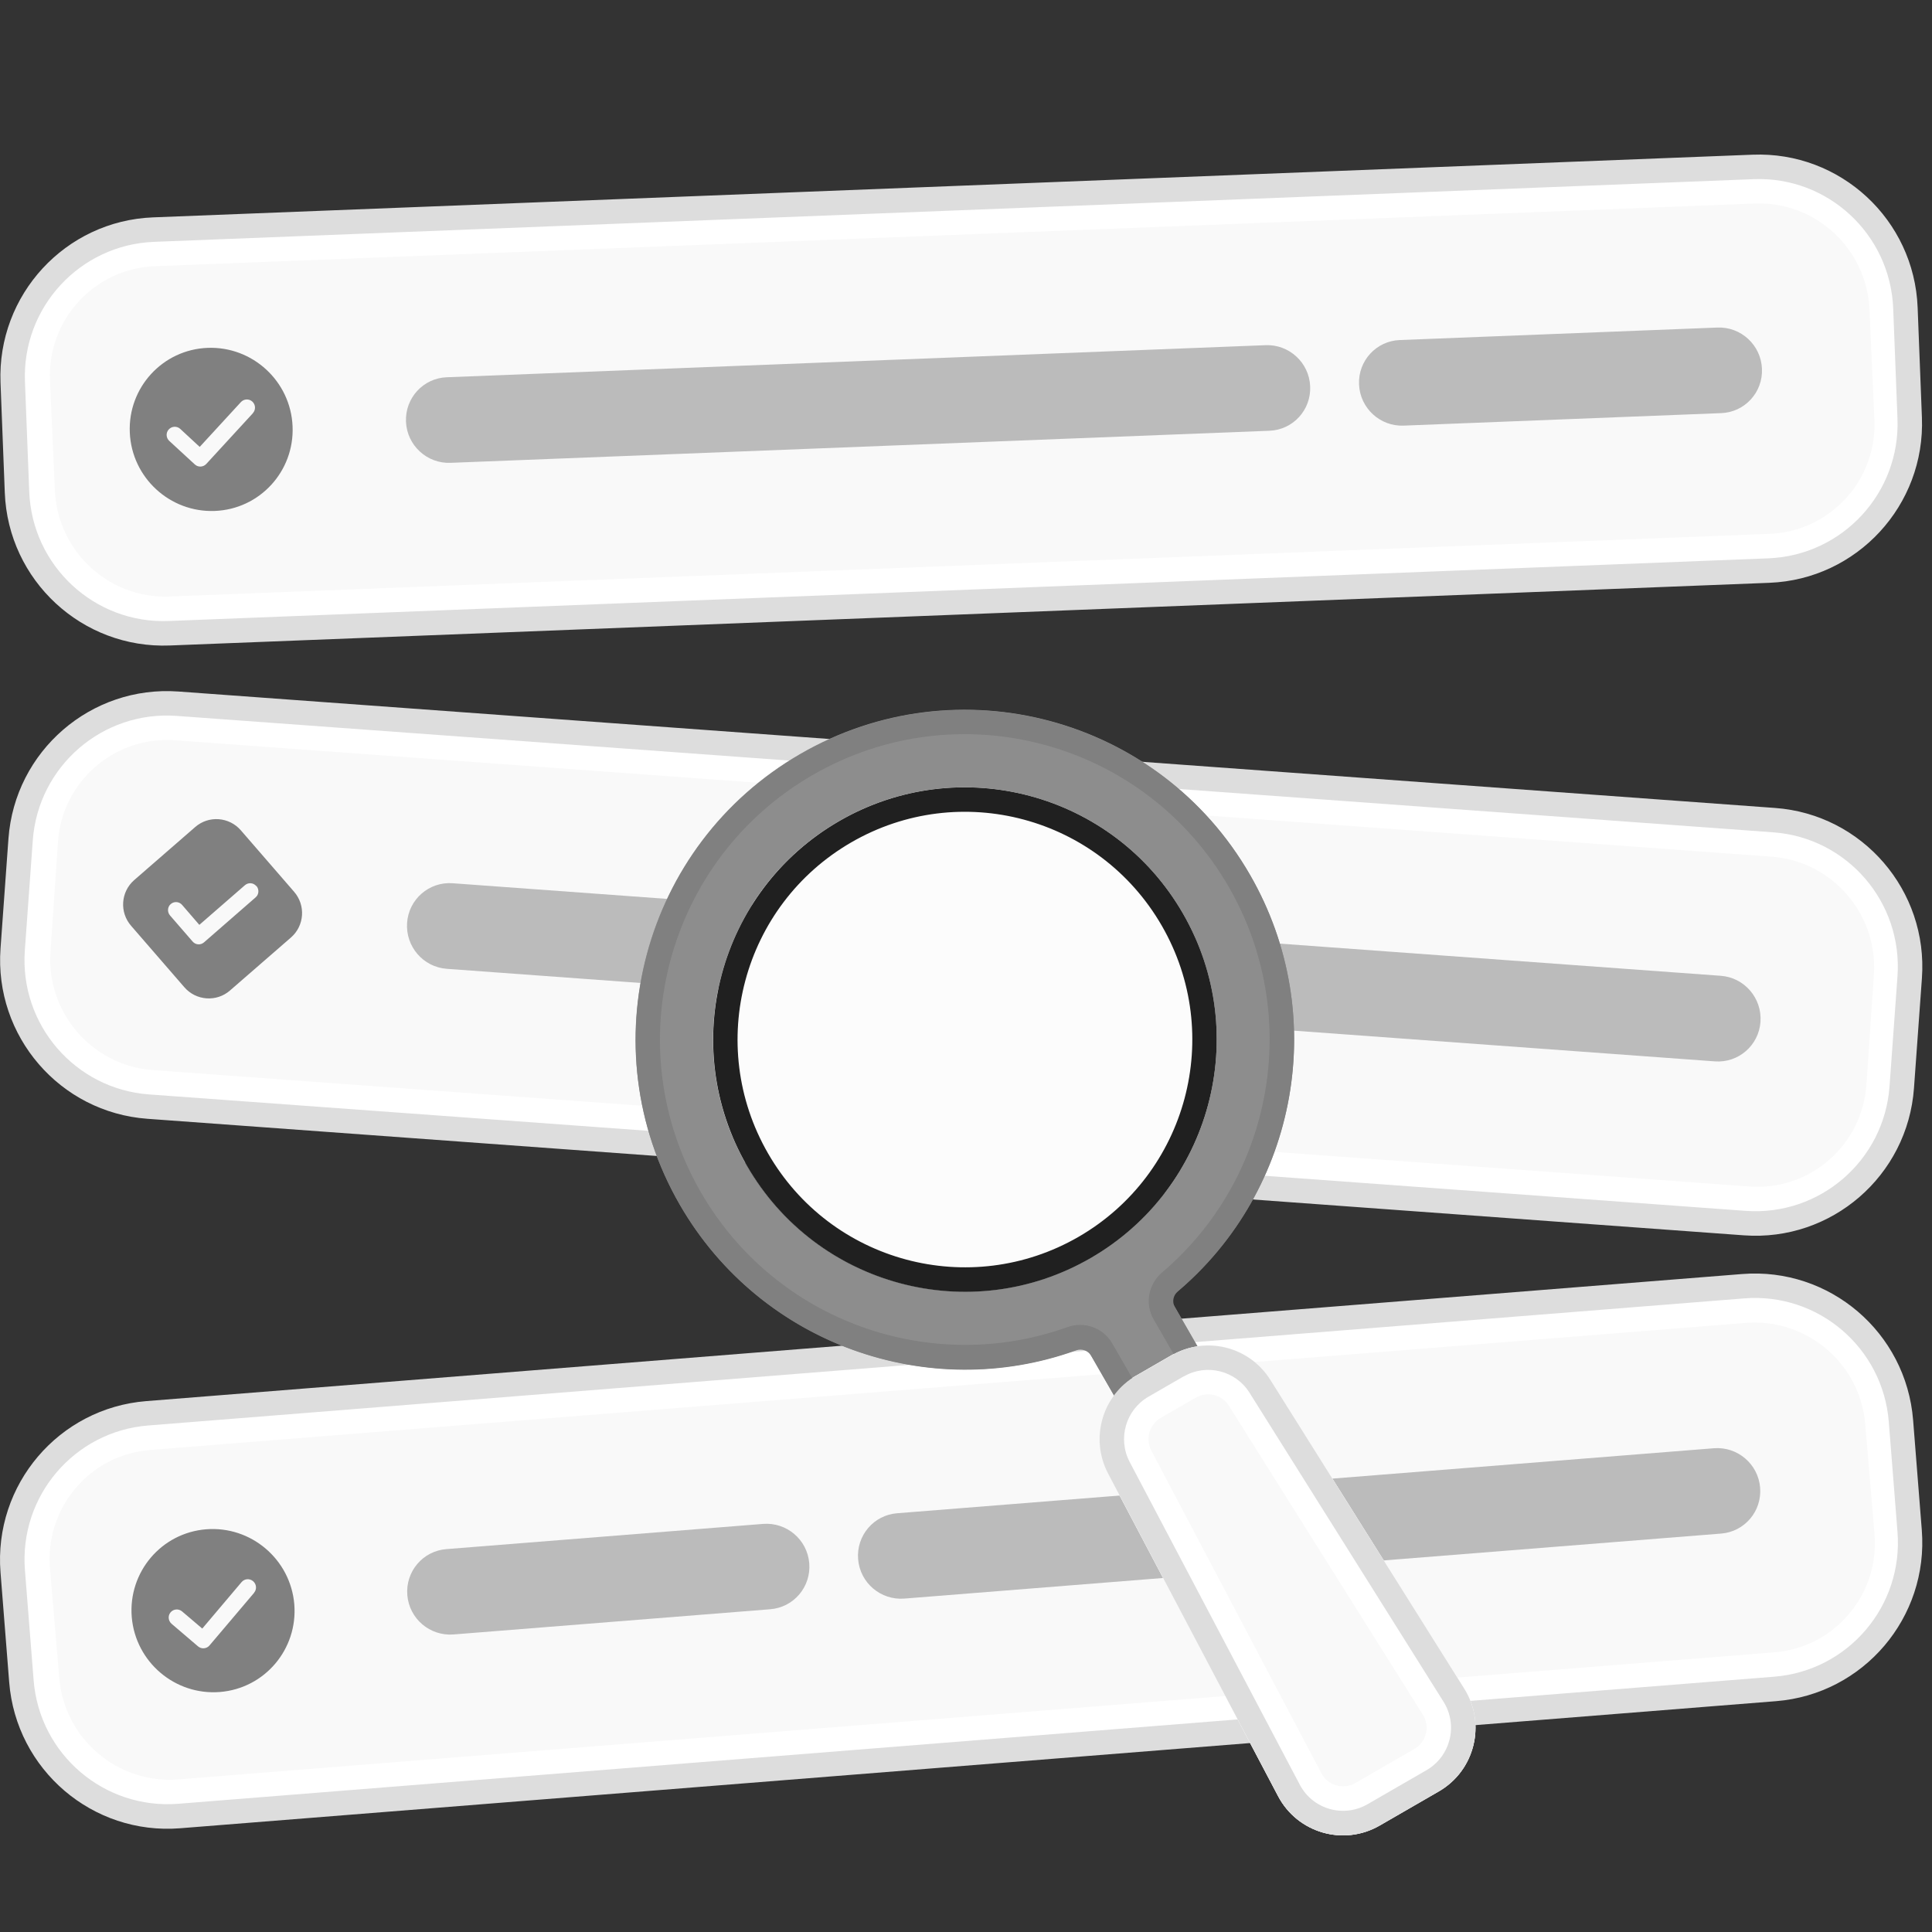 <svg width="200" height="200" viewBox="0 0 200 200" fill="none" xmlns="http://www.w3.org/2000/svg">
<rect x="0" y="0" width="200" height="200" fill="#333333" stroke="none"/>
<path d="M18.244 74.742L183.523 86.795C190.834 87.327 196.363 93.702 195.869 101.04L195.098 112.421C194.604 119.759 188.266 125.272 180.954 124.727L15.676 112.674C8.364 112.142 2.836 105.767 3.329 98.429L4.101 87.048C4.594 79.71 10.932 74.21 18.244 74.742Z" fill="#F9F9F9"/>
<path fill-rule="evenodd" clip-rule="evenodd" d="M24.936 85.958C23.722 84.552 21.597 84.399 20.205 85.616L13.893 91.104C12.501 92.32 12.349 94.437 13.576 95.844L19.079 102.193C20.294 103.6 22.419 103.752 23.81 102.535L30.123 97.048C31.515 95.831 31.666 93.715 30.439 92.308L24.936 85.958ZM26.543 91.712C26.846 92.067 26.809 92.599 26.467 92.891L21.116 97.555C20.762 97.859 20.243 97.821 19.939 97.466L17.599 94.766C17.296 94.412 17.333 93.879 17.675 93.588C18.029 93.284 18.548 93.322 18.852 93.677L20.635 95.742L25.354 91.636C25.708 91.332 26.227 91.37 26.53 91.725L26.543 91.712Z" fill="#808080"/>
<path d="M182.245 105.767C182.08 108.213 179.968 110.051 177.526 109.873L92.933 103.701C90.491 103.524 88.657 101.395 88.821 98.948C88.986 96.502 91.098 94.665 93.54 94.842L178.133 101.014C180.575 101.192 182.409 103.321 182.245 105.767Z" fill="#BBBBBB"/>
<path d="M83.773 98.581C83.609 101.027 81.496 102.865 79.055 102.687L46.252 100.292C43.811 100.114 41.977 97.985 42.141 95.539C42.305 93.093 44.418 91.256 46.859 91.433L79.662 93.828C82.104 94.006 83.938 96.135 83.773 98.581Z" fill="#BBBBBB"/>
<path d="M181.941 126.666C181.574 126.666 181.195 126.653 180.815 126.628L15.537 114.563C7.187 113.954 0.862 106.654 1.431 98.29L2.203 86.909C2.481 82.853 4.316 79.153 7.365 76.491C10.426 73.83 14.348 72.537 18.383 72.829L183.662 84.881C191.998 85.49 198.336 92.79 197.767 101.154L196.995 112.535C196.717 116.59 194.883 120.291 191.834 122.94C189.063 125.348 185.585 126.653 181.941 126.653V126.666ZM17.27 76.605C14.537 76.605 11.944 77.581 9.869 79.381C7.58 81.371 6.201 84.146 5.998 87.175L5.227 98.556C4.797 104.842 9.553 110.317 15.815 110.773L181.094 122.826C184.13 123.054 187.052 122.065 189.342 120.076C191.631 118.086 192.998 115.31 193.213 112.281L193.984 100.901C194.415 94.627 189.658 89.139 183.396 88.683L18.117 76.631C17.839 76.605 17.548 76.605 17.27 76.605Z" fill="white"/>
<path fill-rule="evenodd" clip-rule="evenodd" d="M0.875 86.82C1.533 77.746 9.414 70.927 18.472 71.586L183.75 83.639C192.808 84.298 199.614 92.194 198.956 101.268L198.134 112.649C197.476 121.723 189.595 128.541 180.537 127.882L15.259 115.817C6.201 115.158 -0.605 107.263 0.053 98.188L0.875 86.807V86.82ZM18.282 74.109C10.616 73.551 3.949 79.317 3.393 86.998L2.571 98.378C2.014 106.059 7.77 112.738 15.436 113.295L180.714 125.348C188.38 125.905 195.047 120.139 195.604 112.459L196.426 101.078C196.983 93.398 191.227 86.719 183.56 86.161L18.282 74.109Z" fill="#DDDDDD"/>
<path d="M15.967 25.663C15.967 25.66 15.97 25.657 15.973 25.657L181.562 19.168C188.886 18.877 195.098 24.605 195.414 31.943L195.92 43.337C196.236 50.675 190.556 56.86 183.232 57.151L17.637 63.653C10.312 63.944 4.101 58.216 3.785 50.878L3.279 39.484C2.962 32.148 8.639 25.965 15.961 25.67C15.964 25.67 15.967 25.667 15.967 25.663Z" fill="#F9F9F9"/>
<path fill-rule="evenodd" clip-rule="evenodd" d="M22.229 52.893C26.884 52.715 30.49 48.786 30.287 44.123C30.085 39.459 26.138 35.834 21.495 36.011C16.84 36.189 13.234 40.118 13.437 44.782C13.639 49.446 17.586 53.07 22.229 52.893ZM26.176 42.767C26.492 42.424 26.467 41.892 26.125 41.575C25.784 41.258 25.252 41.284 24.936 41.626L20.673 46.264L18.661 44.401C18.32 44.085 17.788 44.11 17.472 44.452C17.156 44.794 17.181 45.327 17.523 45.643L20.167 48.077C20.508 48.394 21.04 48.368 21.356 48.026L26.188 42.767H26.176Z" fill="#808080"/>
<path d="M182.397 38.166C182.51 40.612 180.613 42.678 178.171 42.767L145.306 44.06C142.864 44.161 140.789 42.247 140.688 39.801C140.574 37.355 142.472 35.289 144.913 35.201L177.779 33.908C180.221 33.807 182.295 35.72 182.397 38.166Z" fill="#BBBBBB"/>
<path d="M135.628 39.991C135.742 42.437 133.844 44.503 131.403 44.592L46.645 47.912C44.203 48.014 42.128 46.1 42.027 43.654C41.926 41.208 43.811 39.142 46.252 39.053L131.01 35.733C133.452 35.632 135.527 37.545 135.628 39.991Z" fill="#BBBBBB"/>
<path d="M17.105 65.554C9.009 65.554 2.241 59.128 1.887 50.954L1.381 39.56C1.204 35.505 2.608 31.627 5.353 28.636C8.098 25.657 11.83 23.921 15.891 23.756L181.486 17.267C189.873 16.951 196.945 23.49 197.312 31.855L197.816 43.248C197.993 47.304 196.576 51.195 193.844 54.173C191.099 57.151 187.367 58.888 183.306 59.052L17.712 65.541C17.51 65.541 17.308 65.541 17.105 65.541V65.554ZM16.043 27.558C13.007 27.672 10.198 28.978 8.149 31.208C6.099 33.439 5.037 36.354 5.176 39.395L5.682 50.789C5.96 57.075 11.286 62.018 17.573 61.752L183.167 55.263C186.203 55.149 189.013 53.843 191.062 51.613C193.112 49.382 194.174 46.467 194.035 43.426L193.527 32.032C193.249 25.746 187.925 20.816 181.638 21.07L16.043 27.558Z" fill="white"/>
<path fill-rule="evenodd" clip-rule="evenodd" d="M0.053 39.611C-0.301 30.524 6.77 22.857 15.841 22.502L181.435 16.013C190.518 15.658 198.159 22.742 198.513 31.829L198.956 43.223C199.31 52.31 192.239 59.977 183.168 60.332L17.574 66.821C8.503 67.176 0.85 60.092 0.496 51.005L0.053 39.611ZM15.942 25.036C8.263 25.34 2.279 31.817 2.583 39.51L3.026 50.903C3.329 58.596 9.794 64.591 17.472 64.286L183.067 57.798C190.746 57.493 196.73 51.017 196.426 43.324L195.983 31.931C195.68 24.238 189.215 18.243 181.536 18.547L15.942 25.036Z" fill="#DDDDDD"/>
<path d="M15.41 148.198L180.613 135.043C187.925 134.46 194.351 139.922 194.971 147.248L195.933 158.616C196.552 165.941 191.125 172.354 183.814 172.924L18.611 186.08C11.299 186.663 4.872 181.2 4.253 173.875L3.291 162.507C2.671 155.181 8.098 148.769 15.41 148.198Z" fill="#F9F9F9"/>
<path fill-rule="evenodd" clip-rule="evenodd" d="M22.76 175.155C27.403 174.787 30.844 170.719 30.465 166.068C30.072 161.417 25.986 157.944 21.344 158.312C16.701 158.679 13.26 162.747 13.639 167.399C14.032 172.05 18.118 175.522 22.76 175.155ZM26.303 164.877C26.606 164.522 26.556 163.989 26.201 163.685C25.847 163.381 25.316 163.419 25.012 163.774L20.939 168.59L18.852 166.816C18.497 166.512 17.966 166.55 17.662 166.904C17.359 167.259 17.409 167.792 17.764 168.096L20.496 170.428C20.85 170.732 21.382 170.694 21.685 170.339L26.303 164.889V164.877Z" fill="#808080"/>
<path d="M182.207 153.99C182.409 156.436 180.6 158.565 178.171 158.755L93.615 165.485C91.174 165.675 89.036 163.863 88.833 161.417C88.631 158.971 90.44 156.842 92.869 156.651L177.425 149.922C179.867 149.732 182.004 151.557 182.207 153.99Z" fill="#BBBBBB"/>
<path d="M83.773 161.822C83.976 164.268 82.167 166.397 79.738 166.588L46.948 169.198C44.507 169.388 42.369 167.576 42.166 165.13C41.964 162.684 43.773 160.555 46.202 160.365L78.992 157.754C81.433 157.564 83.571 159.376 83.773 161.822Z" fill="#BBBBBB"/>
<path d="M17.536 188.031C9.705 188.031 3.013 181.986 2.355 174.04L1.394 162.671C1.052 158.616 2.305 154.687 4.923 151.595C7.542 148.502 11.211 146.627 15.259 146.297L180.461 133.142C188.81 132.483 196.16 138.731 196.856 147.083L197.818 158.451C198.159 162.507 196.907 166.435 194.288 169.528C191.669 172.62 188.001 174.496 183.953 174.825L18.75 187.981C18.346 188.019 17.941 188.031 17.536 188.031ZM15.562 150.099C12.526 150.34 9.781 151.747 7.82 154.066C5.86 156.385 4.923 159.326 5.176 162.367L6.138 173.735C6.669 180.009 12.197 184.698 18.459 184.204L183.662 171.049C186.698 170.808 189.443 169.401 191.404 167.082C193.365 164.763 194.301 161.822 194.048 158.781L193.086 147.412C192.555 141.139 187.027 136.462 180.765 136.944L15.562 150.099Z" fill="white"/>
<path fill-rule="evenodd" clip-rule="evenodd" d="M0.053 162.773C-0.668 153.699 6.087 145.765 15.145 145.042L180.347 131.887C189.405 131.165 197.324 137.933 198.045 147.007L198.943 158.375C199.664 167.449 192.909 175.383 183.851 176.105L18.649 189.261C9.591 189.983 1.672 183.215 0.951 174.141L0.053 162.773ZM15.347 147.565C7.681 148.173 1.963 154.89 2.583 162.57L3.481 173.938C4.088 181.618 10.793 187.334 18.459 186.726L183.662 173.571C191.328 172.962 197.046 166.245 196.426 158.565L195.528 147.197C194.921 139.517 188.216 133.788 180.55 134.409L15.347 147.565Z" fill="#DDDDDD"/>
<path fill-rule="evenodd" clip-rule="evenodd" d="M121.079 134.359C134.11 124.017 137.956 105.399 129.391 90.546C119.979 74.21 99.131 68.621 82.837 78.05C66.531 87.479 60.952 108.365 70.364 124.689C78.928 139.542 96.942 145.511 112.401 139.377L120.295 153.078L128.973 148.059L121.079 134.359ZM122.445 94.564C129.644 107.047 125.368 123.016 112.907 130.227C100.446 137.438 84.507 133.155 77.309 120.671C70.111 108.188 74.386 92.219 86.847 85.008C99.308 77.796 115.247 82.08 122.445 94.564Z" fill="#8D8D8D"/>
<path d="M122.458 94.564C129.656 107.047 125.38 123.016 112.92 130.227C100.459 137.438 84.519 133.155 77.321 120.671C70.123 108.188 74.399 92.219 86.86 85.008C99.32 77.796 115.26 82.08 122.458 94.564Z" fill="#FCFCFC"/>
<path fill-rule="evenodd" clip-rule="evenodd" d="M111.655 128.035C122.913 121.52 126.772 107.11 120.27 95.831C113.767 84.552 99.384 80.686 88.125 87.2C76.866 93.715 73.007 108.124 79.51 119.404C86.012 130.683 100.396 134.536 111.655 128.035ZM112.92 130.227C125.38 123.016 129.656 107.047 122.458 94.564C115.26 82.08 99.32 77.796 86.86 85.008C74.399 92.219 70.123 108.188 77.321 120.671C84.519 133.155 100.459 137.438 112.92 130.227Z" fill="black" fill-opacity="0.875"/>
<path d="M114.703 152.533C112.806 148.921 114.083 144.447 117.626 142.394L121.269 140.29C124.798 138.249 129.315 139.365 131.49 142.825L151.566 174.8C153.856 178.45 152.668 183.279 148.936 185.433L142.813 188.969C139.082 191.124 134.312 189.755 132.301 185.927L114.691 152.52L114.703 152.533Z" fill="#F9F9F9"/>
<path fill-rule="evenodd" clip-rule="evenodd" d="M123.799 144.675L120.156 146.779C118.98 147.463 118.55 148.946 119.182 150.163L136.792 183.57C137.462 184.838 139.056 185.294 140.296 184.584L146.419 181.048C147.659 180.326 148.063 178.716 147.292 177.5L127.215 145.524C126.494 144.371 124.989 144.003 123.812 144.675H123.799ZM117.626 142.394C114.096 144.434 112.806 148.921 114.703 152.533L132.314 185.94C134.325 189.755 139.094 191.136 142.826 188.982L148.949 185.446C152.681 183.291 153.87 178.463 151.58 174.813L131.504 142.837C129.328 139.377 124.812 138.262 121.282 140.303L117.639 142.406L117.626 142.394Z" fill="white"/>
<path fill-rule="evenodd" clip-rule="evenodd" d="M117.209 142.66L115.134 139.061C114.185 137.413 112.212 136.779 110.517 137.375C96.424 142.444 80.307 136.855 72.553 123.421C63.836 108.302 69.01 88.974 84.102 80.242C99.194 71.51 118.486 76.694 127.202 91.813C134.945 105.26 131.719 122.04 120.283 131.735C118.916 132.901 118.474 134.929 119.422 136.577L121.497 140.176C122.281 139.758 123.116 139.491 123.951 139.365L121.624 135.322C121.307 134.777 121.447 134.093 121.927 133.687C134.274 123.218 137.766 105.095 129.404 90.571C119.992 74.235 99.144 68.646 82.85 78.075C66.544 87.504 60.965 108.39 70.377 124.714C78.751 139.238 96.171 145.271 111.389 139.796C111.984 139.58 112.642 139.808 112.958 140.353L115.336 144.485C115.842 143.8 116.475 143.192 117.221 142.685L117.209 142.66Z" fill="#808080"/>
<path fill-rule="evenodd" clip-rule="evenodd" d="M122.534 142.482L118.891 144.586C116.538 145.942 115.678 148.933 116.943 151.341L134.553 184.749C135.894 187.296 139.069 188.209 141.561 186.777L147.684 183.241C150.163 181.796 150.96 178.589 149.43 176.156L129.353 144.181C127.911 141.874 124.9 141.126 122.534 142.495V142.482ZM117.626 142.394C114.096 144.434 112.806 148.908 114.703 152.533L132.314 185.94C134.325 189.755 139.094 191.136 142.826 188.982L148.949 185.446C152.681 183.291 153.87 178.463 151.58 174.813L131.504 142.837C129.328 139.377 124.812 138.262 121.282 140.303L117.639 142.406L117.626 142.394Z" fill="#DDDDDD"/>
</svg>
